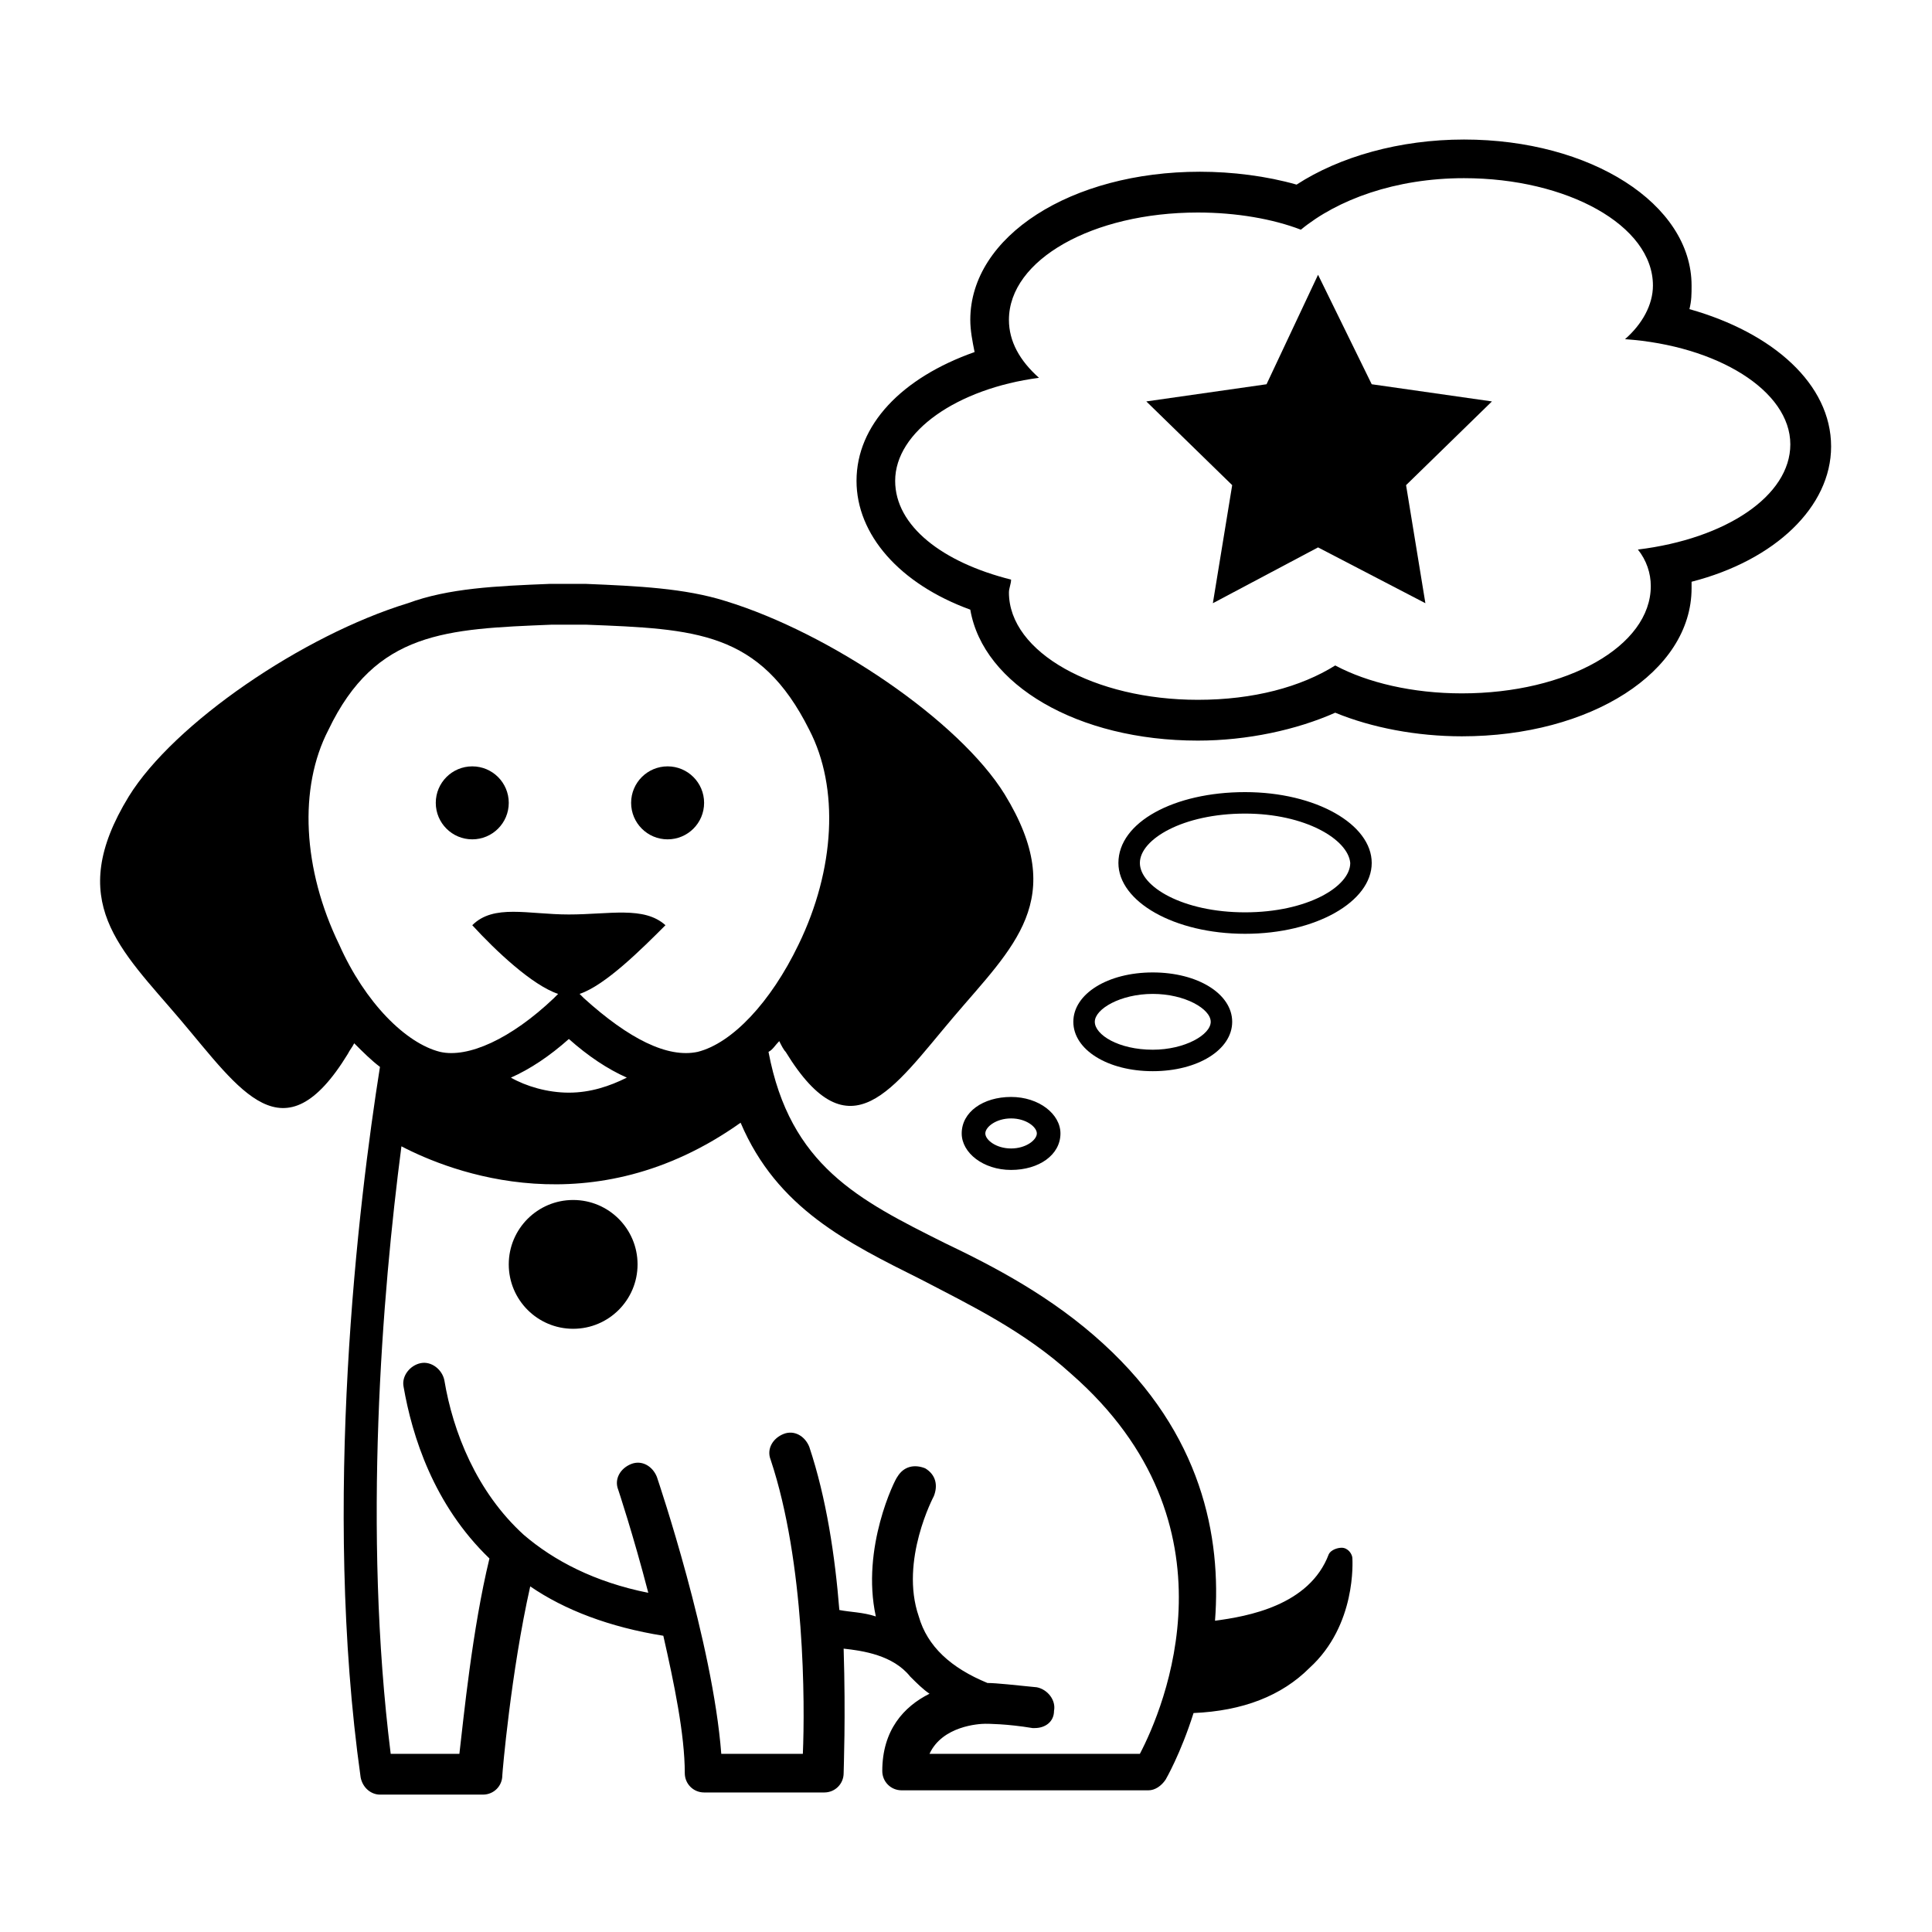 <svg height='100px' width='100px'  fill="#000000" xmlns="http://www.w3.org/2000/svg" xmlns:xlink="http://www.w3.org/1999/xlink" version="1.1" x="0px" y="0px" viewBox="0 0 90 90" style="enable-background:new 0 0 90 90;" xml:space="preserve"><circle cx="26.7" cy="58.9" r="3"></circle><path d="M63,72.6c0-0.2-0.2-0.5-0.5-0.5c-0.2,0-0.5,0.1-0.6,0.3c-0.9,2.4-3.8,2.9-5.3,3.1c0.3-3.9-0.6-8.7-5.2-12.9  c-2.4-2.2-5.1-3.6-7.4-4.7c-4-2-7.2-3.6-8.2-8.9c0.2-0.1,0.3-0.3,0.5-0.5c0.1,0.2,0.2,0.4,0.3,0.5c3,4.9,5,1.7,7.8-1.6  c2.8-3.3,5.4-5.5,2.4-10.4c-2.1-3.4-8.1-7.5-13-9c-1.9-0.6-4.1-0.7-6.5-0.8l-0.9,0l-0.8,0c-2.5,0.1-4.7,0.2-6.6,0.9  c-4.9,1.5-10.9,5.6-13,9c-3,4.9-0.4,7.1,2.4,10.4c2.8,3.3,4.8,6.5,7.8,1.6c0.1-0.2,0.2-0.3,0.3-0.5c0.4,0.4,0.8,0.8,1.2,1.1  c-1,6.3-2.7,20.3-0.9,33.1c0.1,0.5,0.5,0.8,0.9,0.8h4.8c0.5,0,0.9-0.4,0.9-0.9c0-0.1,0.4-4.8,1.3-8.8c1.6,1.1,3.7,1.9,6.2,2.3  c0.5,2.2,1,4.6,1,6.4c0,0.5,0.4,0.9,0.9,0.9h5.6c0.5,0,0.9-0.4,0.9-0.9c0-0.2,0.1-2.6,0-5.8c0.9,0.1,2.3,0.3,3.1,1.3c0,0,0,0,0,0  c0.3,0.3,0.6,0.6,0.9,0.8c-1.2,0.6-2.2,1.7-2.2,3.6c0,0.5,0.4,0.9,0.9,0.9h11.5c0.3,0,0.6-0.2,0.8-0.5c0,0,0.7-1.2,1.3-3.1  c2.3-0.1,4.1-0.8,5.4-2.1C63.2,75.7,63,72.7,63,72.6z M29.2,50.2c-0.8,0.4-1.7,0.7-2.7,0.7c-1,0-2-0.3-2.7-0.7  c0.9-0.4,1.8-1,2.7-1.8C27.4,49.2,28.3,49.8,29.2,50.2z M25.7,29.1l0.7,0l0.9,0c5.1,0.2,8.1,0.3,10.4,4.9c1.4,2.7,1.2,6.5-0.5,10  c-1.3,2.7-3.1,4.6-4.7,5c-1.4,0.3-3.2-0.6-5.3-2.5l-0.2-0.2c1.2-0.4,2.9-2.1,4-3.2c-1-0.9-2.6-0.5-4.5-0.5S23,42.1,22,43.1  c1.1,1.2,2.8,2.8,4,3.2l-0.2,0.2c-2,1.9-4,2.8-5.3,2.5c-1.6-0.4-3.5-2.3-4.7-5c-1.7-3.5-1.9-7.3-0.5-10  C17.5,29.4,20.8,29.3,25.7,29.1z M53.1,81.7h-9.8c0.6-1.3,2.3-1.4,2.6-1.4c0.1,0,1,0,2.2,0.2c0,0,0.1,0,0.1,0c0.5,0,0.9-0.3,0.9-0.8  c0.1-0.5-0.3-1-0.8-1.1c-1-0.1-1.9-0.2-2.3-0.2c-1.7-0.7-2.8-1.7-3.2-3.1c-0.9-2.6,0.7-5.6,0.7-5.6c0.2-0.5,0.1-1-0.4-1.3  c-0.5-0.2-1-0.1-1.3,0.4c-0.1,0.1-1.7,3.3-1,6.5c-0.6-0.2-1.2-0.2-1.7-0.3c-0.2-2.5-0.6-5.2-1.4-7.6c-0.2-0.5-0.7-0.8-1.2-0.6  c-0.5,0.2-0.8,0.7-0.6,1.2c1.6,4.8,1.6,11.4,1.5,13.7h-3.8c-0.4-5.2-2.9-12.6-3-12.9c-0.2-0.5-0.7-0.8-1.2-0.6  c-0.5,0.2-0.8,0.7-0.6,1.2c0,0,0.7,2.1,1.4,4.8c-2.5-0.5-4.4-1.5-5.8-2.7c0,0,0,0,0,0c-2.2-2-3.3-4.8-3.7-7.2  c-0.1-0.5-0.6-0.9-1.1-0.8c-0.5,0.1-0.9,0.6-0.8,1.1c0.4,2.3,1.4,5.5,4,8c-0.8,3.3-1.2,7.4-1.4,9.1h-3.2  c-1.3-10.4-0.4-21.4,0.5-28.3c2.3,1.2,8.9,3.8,15.8-1.1c1.7,4,5,5.6,8.4,7.3c2.3,1.2,4.8,2.4,7,4.4C57.9,71,54.2,79.6,53.1,81.7z"></path><circle cx="22" cy="37.4" r="1.7"></circle><circle cx="31.1" cy="37.4" r="1.7"></circle><path d="M68.2,8.3c4.8,0,8.8,2.2,8.8,5c0,0.9-0.5,1.8-1.3,2.5c4.3,0.3,7.7,2.4,7.7,4.9c0,2.4-3,4.4-7.1,4.9c0.4,0.5,0.6,1.1,0.6,1.7  c0,2.8-3.9,5-8.8,5c-2.3,0-4.4-0.5-5.9-1.3c-1.6,1-3.8,1.6-6.4,1.6c-4.8,0-8.8-2.2-8.8-5c0-0.2,0.1-0.4,0.1-0.6  c-3.2-0.8-5.4-2.5-5.4-4.6c0-2.3,2.9-4.3,6.7-4.8c-0.9-0.8-1.4-1.7-1.4-2.7c0-2.8,3.9-5,8.8-5c1.8,0,3.5,0.3,4.8,0.8  C62.3,9.3,65,8.3,68.2,8.3 M68.2,6.5c-3,0-5.8,0.8-7.8,2.1C59,8.2,57.4,8,55.9,8c-6,0-10.7,3-10.7,6.9c0,0.5,0.1,1,0.2,1.5  c-3.4,1.2-5.5,3.4-5.5,6c0,2.5,2,4.8,5.3,6c0.6,3.5,5,6.1,10.6,6.1c2.3,0,4.6-0.5,6.4-1.3c1.7,0.7,3.8,1.1,5.9,1.1  c6,0,10.7-3,10.7-6.9c0-0.1,0-0.2,0-0.3c3.9-1,6.5-3.5,6.5-6.3c0-2.9-2.7-5.3-6.6-6.4c0.1-0.4,0.1-0.7,0.1-1.1  C78.8,9.5,74.1,6.5,68.2,6.5L68.2,6.5z"></path><path d="M58,43.5c-3.3,0-5.9-1.5-5.9-3.3c0-1.9,2.6-3.3,5.9-3.3c3.3,0,5.9,1.5,5.9,3.3C63.9,42,61.3,43.5,58,43.5z M58,37.9  c-2.9,0-4.9,1.2-4.9,2.3c0,1.1,2,2.3,4.9,2.3s4.9-1.2,4.9-2.3C62.8,39.1,60.8,37.9,58,37.9z"></path><path d="M53.7,49.9c-2.1,0-3.7-1-3.7-2.3s1.6-2.3,3.7-2.3c2.1,0,3.7,1,3.7,2.3S55.8,49.9,53.7,49.9z M53.7,46.3  c-1.5,0-2.7,0.7-2.7,1.3s1.1,1.3,2.7,1.3c1.5,0,2.7-0.7,2.7-1.3S55.2,46.3,53.7,46.3z"></path><path d="M47.1,54.5c-1.3,0-2.3-0.8-2.3-1.7c0-1,1-1.7,2.3-1.7c1.3,0,2.3,0.8,2.3,1.7C49.4,53.8,48.4,54.5,47.1,54.5z M47.1,52.1  c-0.7,0-1.2,0.4-1.2,0.7c0,0.3,0.5,0.7,1.2,0.7s1.2-0.4,1.2-0.7C48.3,52.5,47.8,52.1,47.1,52.1z"></path><polygon points="61.4,12.8 63.9,17.9 69.5,18.7 65.5,22.6 66.4,28.1 61.4,25.5 56.5,28.1 57.4,22.6 53.4,18.7 59,17.9 "></polygon></svg>